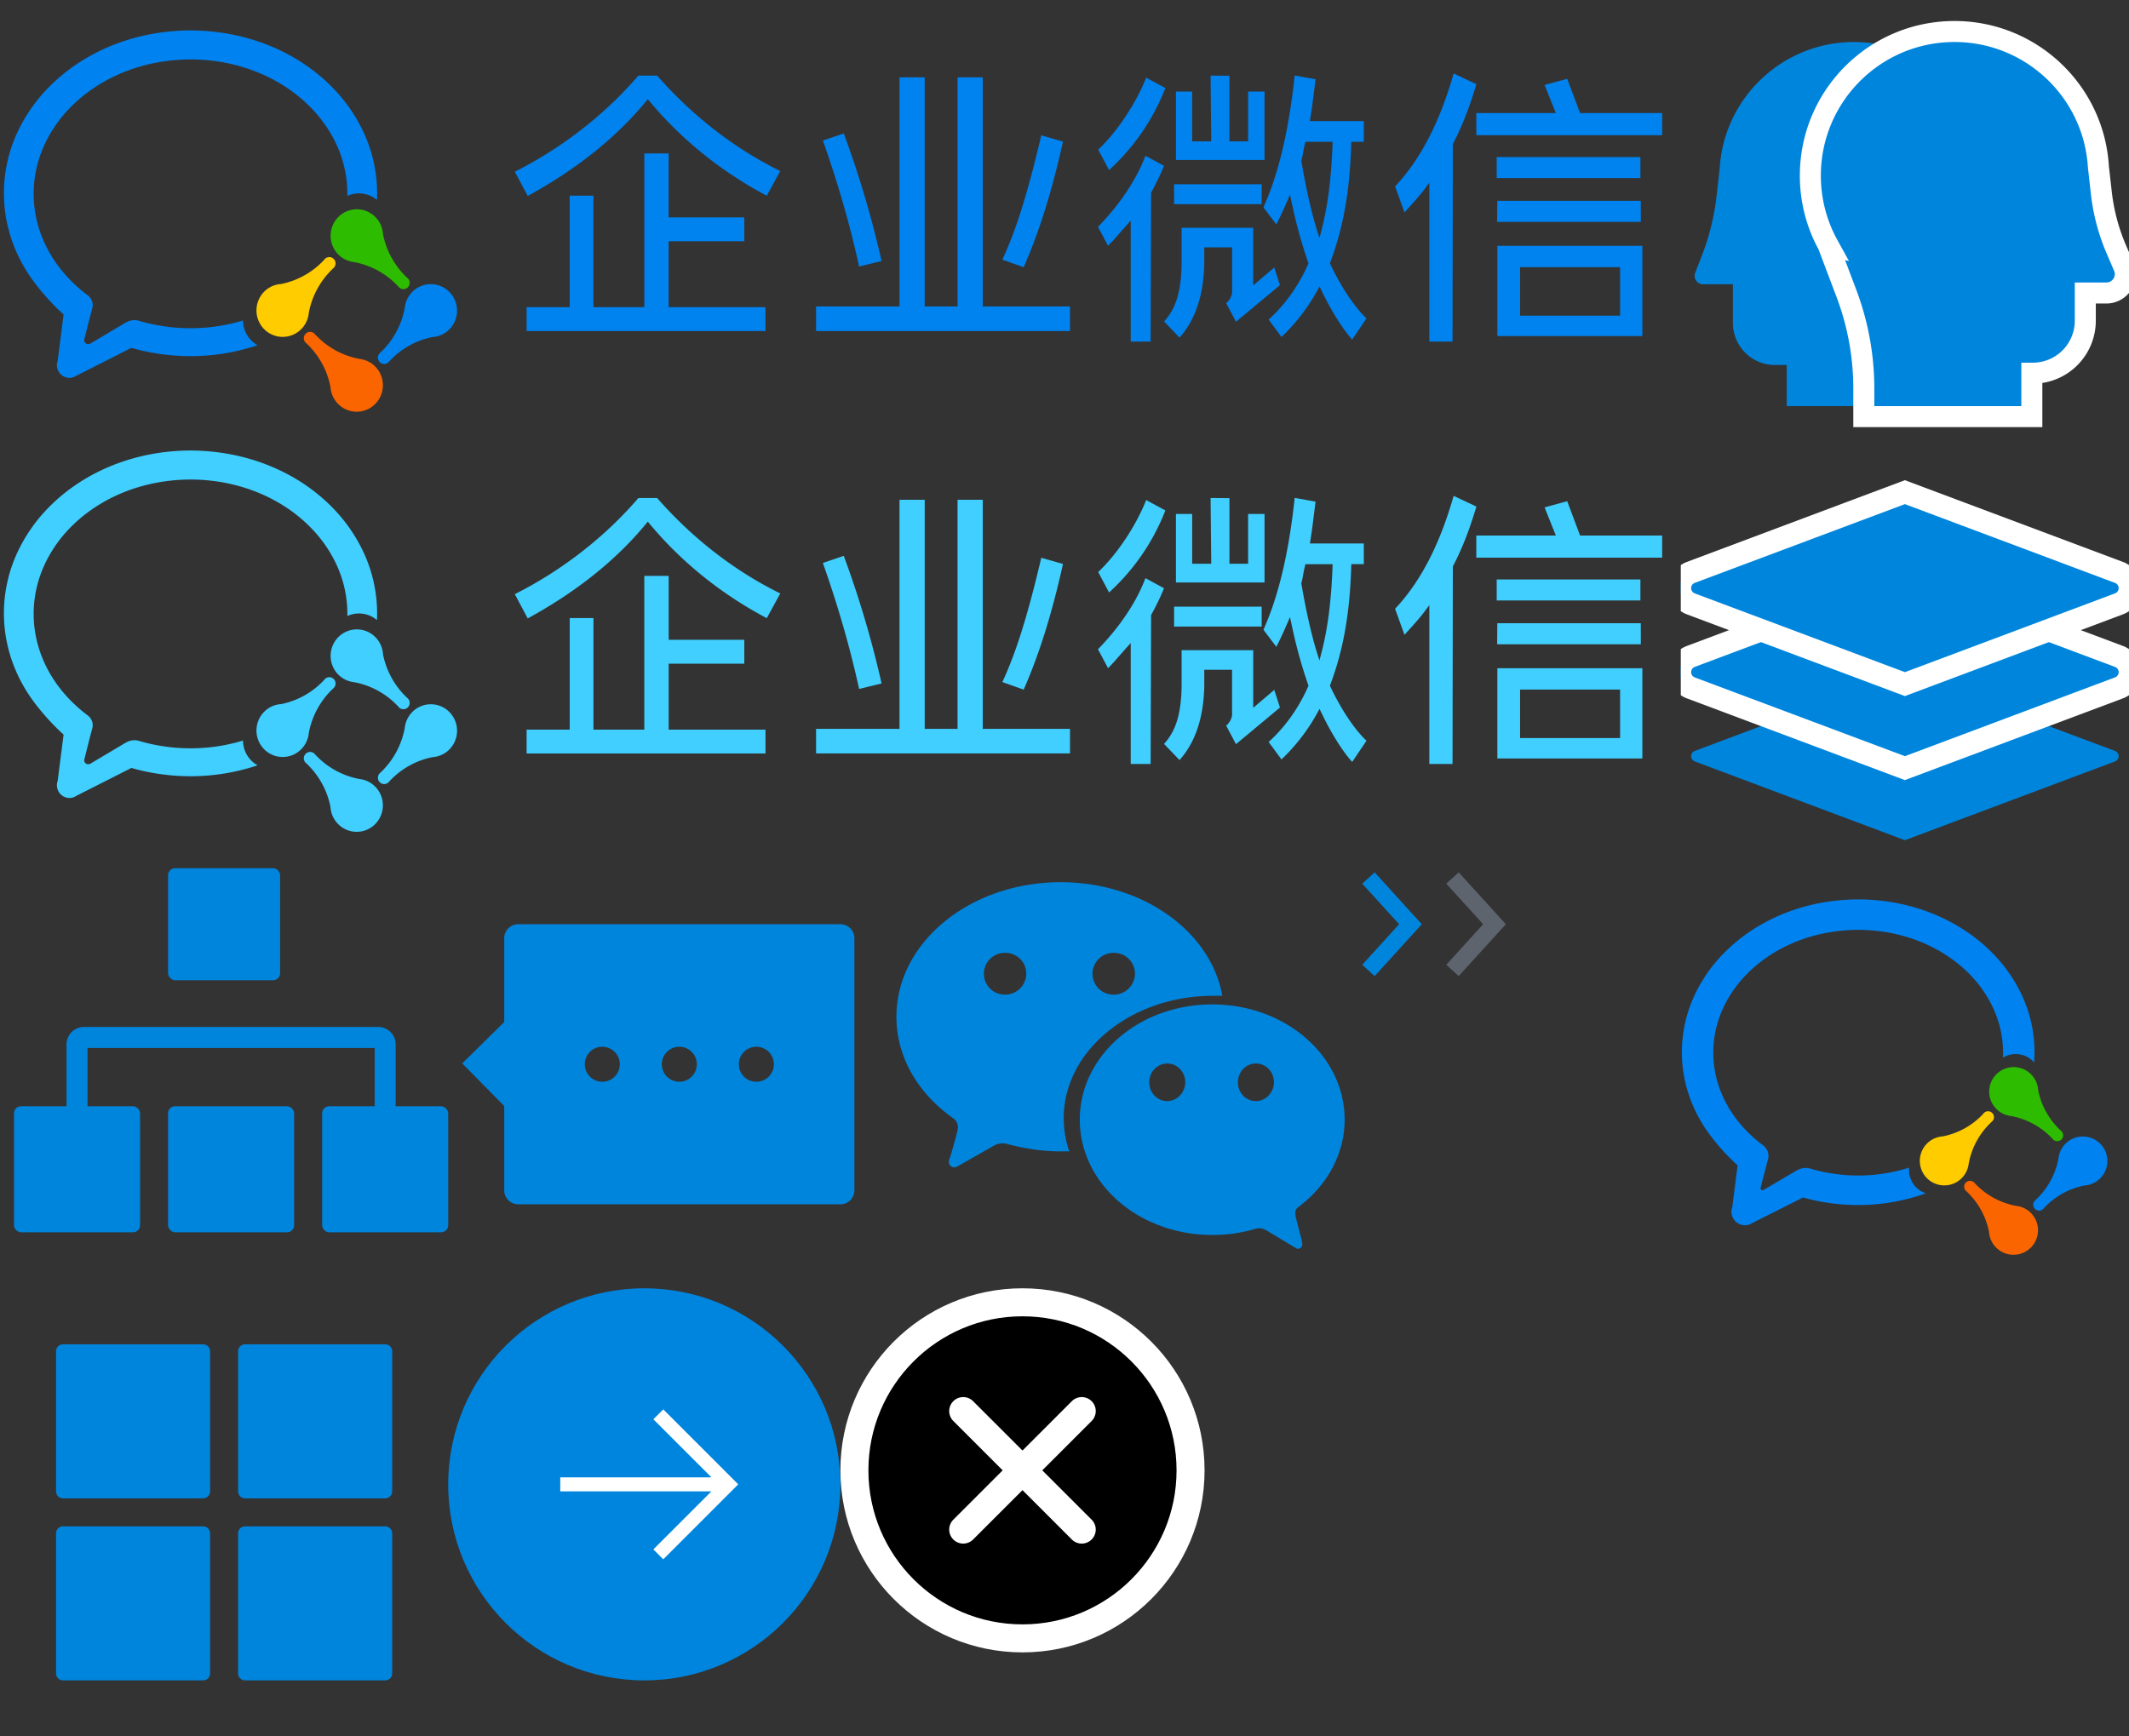 <svg width="152" height="124" viewBox="0 0 152 124" xmlns="http://www.w3.org/2000/svg" xmlns:xlink="http://www.w3.org/1999/xlink"><rect x="0" y="0" width="152" height="124" fill="#333333" stroke="none"/><svg width="6" height="12" viewBox="0 0 6 12" x="102" y="60" xmlns="http://www.w3.org/2000/svg"><path stroke="#5D646E" stroke-width="1.2" d="M1.7 2.7l3 3.3-3 3.3" fill="none"/></svg><svg width="6" height="12" viewBox="0 0 6 12" x="96" y="60" xmlns="http://www.w3.org/2000/svg"><path stroke="#0085DD" stroke-width="1.2" d="M1.7 2.7l3 3.3-3 3.3" fill="none"/></svg><svg width="120" height="30" viewBox="0 0 120 30" xmlns="http://www.w3.org/2000/svg"><defs><path d="M.445.694a.453.453 0 0 0 .062.69 5.807 5.807 0 0 1 1.71 3.105 2.01 2.01 0 0 0 .063.382 1.9 1.9 0 0 0 .482.837 1.86 1.86 0 0 0 2.648 0c.73-.74.73-1.935 0-2.673a1.853 1.853 0 0 0-1.015-.528c-.037-.008-.075-.01-.113-.018A5.716 5.716 0 0 1 1.26.882C1.196.82 1.138.76 1.08.693a.44.44 0 0 0-.634 0z" id="a"/><path d="M2.48 1.447a1.892 1.892 0 0 0-.538 1.14A5.83 5.83 0 0 1 .158 5.82a.455.455 0 0 0 0 .64.444.444 0 0 0 .598.03c.012-.01.025-.02.035-.03a.465.465 0 0 0 .054-.063A5.728 5.728 0 0 1 3.918 4.67a1.828 1.828 0 0 0 .38-.064c.304-.083.59-.244.83-.486a1.902 1.902 0 0 0 0-2.673 1.86 1.86 0 0 0-2.65 0z" id="b"/><path d="M.916.78a1.903 1.903 0 0 0 0 2.674 1.87 1.87 0 0 0 1.015.526c.04.006.077.012.115.016a5.734 5.734 0 0 1 3.204 1.8.446.446 0 0 0 .632 0 .456.456 0 0 0-.06-.69c-.045-.043-.09-.084-.13-.127A5.83 5.83 0 0 1 4.107 2a1.495 1.495 0 0 0-.02-.183A1.89 1.89 0 0 0 3.564.78a1.86 1.86 0 0 0-2.65 0z" id="c"/><path d="M5.57.934c-.012.01-.025.02-.035.03a.564.564 0 0 0-.053.065l-.124.13a5.733 5.733 0 0 1-2.95 1.595 1.856 1.856 0 0 0-1.21.55 1.902 1.902 0 0 0 0 2.672 1.86 1.86 0 0 0 2.648 0c.258-.26.424-.577.5-.91.01-.038.016-.076.023-.114l.013-.115a5.828 5.828 0 0 1 1.784-3.235.454.454 0 0 0 0-.64.45.45 0 0 0-.6-.03z" id="d"/></defs><g fill="none" fill-rule="evenodd"><path d="M36.755 12.264c3.378-1.705 6.424-4.075 8.823-6.866h1.34c2.513 2.872 5.547 5.225 8.79 6.814l-.965 1.767c-3.258-1.733-6.068-3.994-8.352-6.726l-.142-.17-.14.17c-2.13 2.582-4.968 4.85-8.433 6.74l-.92-1.73zm.842 11.376v-1.703h3.078V13.97h1.694v7.967H46v-10.98h1.74v4.567h5.4v1.704h-5.4v4.71h6.912v1.702H37.597zM58.75 10.035c1.094 3.106 1.942 6.053 2.587 8.998l1.604-.392a72.12 72.12 0 0 0-2.7-9.112l-1.49.508zm12.813 8.507l1.522.54c1.098-2.48 2.017-5.42 2.808-8.973l-1.55-.445c-.962 4.097-1.802 6.78-2.78 8.876zm-13.3 5.098h18.13v-1.757h-6.228V5.523h-1.8v16.36H66.02V5.523h-1.8v16.36h-5.956v1.757zm25.693-12.212h6.326v-4.89H89.11v3.555h-1.335V5.408l-1.345-.01.046 4.695h-1.36V6.538h-1.16v4.89zm-5.55-.742l.776 1.46a15.533 15.533 0 0 0 4.02-5.86l-1.37-.74c-.743 1.865-2.064 3.847-3.425 5.14zM94.2 17l-.193-.624c-.385-1.24-.773-2.965-1.093-4.856l-.008-.04.012-.04c.063-.235.093-.404.125-.583.03-.17.062-.35.124-.594l.034-.14h1.94l-.005.192c-.09 2.416-.34 4.395-.77 6.053L94.2 17zm-11.092 5.957l1.104 1.154c1.136-1.266 1.73-3.055 1.767-5.32v-1.125h1.984v3.26a1.21 1.21 0 0 1-.42.726l.7 1.327 3.14-2.616-.406-1.26-1.504 1.28v-4.116h-5.112v2.53c-.023 1.98-.4 3.24-1.256 4.164zm-2.383 1.434h1.425l.033-10.63c.398-.73.7-1.36.92-1.92l-1.325-.72c-.63 1.687-1.824 3.478-3.387 5.08l.718 1.35c.287-.284.58-.62.864-.946.15-.17.294-.336.43-.488l.325-.356v8.63zm3.1-9.813h6.252v-1.422h-6.252v1.422zm10.385 5.88l.157.326c.69 1.438 1.49 2.71 2.173 3.462l1.02-1.513c-.847-.796-1.8-2.22-2.576-3.855l-.035-.072.026-.074c.933-2.48 1.394-5.08 1.495-8.426l.007-.18h.892v-1.48h-3.85l.036-.217c.103-.63.197-1.385.287-2.115l.083-.653-1.492-.27c-.38 3.61-1.052 6.595-2 8.88l-.226.54.916 1.215c.227-.435.463-.938.747-1.59l.23-.535.123.57a34.226 34.226 0 0 0 1.172 4.26l.025.07-.03.067c-.664 1.52-1.66 2.915-2.816 3.953l.918 1.244a13.677 13.677 0 0 0 2.543-3.29l.173-.317zm12.647-7.742h10.26v-1.5h-10.26v1.5zm.03 3.127h10.26l-.003-1.504H106.9l-.012 1.505zm1.64 6.696h7.14v-3.46h-7.14v3.46zM106.903 24h10.354v-6.446h-10.354V24zM105.4 9.656h13.27v-1.58h-5.86l-.918-2.448-1.617.44.806 2.008h-5.68v1.58zm-3.353 14.735h1.657l.022-14.106c.65-1.237 1.184-2.6 1.68-4.276l-1.624-.763c-.997 3.495-2.366 6.137-4.18 8.064l.672 1.86.362-.402c.37-.41.753-.835 1.077-1.27l.334-.45V24.39z" fill="#0082EF"/><use fill="#FB6500" xlink:href="#a" transform="translate(21.378 23.14)"/><use fill="#0082EF" xlink:href="#b" transform="translate(26.955 19.4)"/><use fill="#2DBC00" xlink:href="#c" transform="translate(23.237 14.72)"/><use fill="#FC0" xlink:href="#d" transform="translate(17.66 17.528)"/><path d="M13.604 2.172c-.546 0-1.112.032-1.68.094-3.33.366-6.357 1.804-8.522 4.048a11.47 11.47 0 0 0-2.065 2.938 10.325 10.325 0 0 0-1.058 4.55c0 2.03.61 4.034 1.77 5.793.604.918 1.584 2.048 2.437 2.812l.047.042v.062l-.418 3.27c-.012.034-.025.067-.032.1-.008.032-.01.065-.012.098l-.008.06c-.002.014-.004.027-.004.04 0 .018.004.033.006.05l.006.044a.895.895 0 0 0 .886.812.878.878 0 0 0 .443-.122l.073-.042 3.908-1.98.054.014c.778.226 1.593.384 2.49.484a15.084 15.084 0 0 0 6.465-.686 2.035 2.035 0 0 1-1.04-1.768c-.736.224-1.49.38-2.244.467a13.232 13.232 0 0 1-2.937.008l-.187-.022-.11-.016a12.597 12.597 0 0 1-1.925-.407 1.17 1.17 0 0 0-.92.097.8.8 0 0 0-.076.038l-2.465 1.467c-.252.147-.476-.012-.476-.242l.37-1.475.195-.74a.866.866 0 0 0-.305-.965 11.008 11.008 0 0 1-1.003-.85 9.906 9.906 0 0 1-1.42-1.695c-.945-1.435-1.444-3.062-1.444-4.707 0-1.278.29-2.52.86-3.69a9.46 9.46 0 0 1 1.702-2.42c1.822-1.888 4.38-3.1 7.204-3.408a12.83 12.83 0 0 1 2.934.006c2.81.324 5.354 1.54 7.16 3.427a9.44 9.44 0 0 1 1.695 2.425 8.367 8.367 0 0 1 .842 3.808c.7-.32 1.522-.21 2.114.29a10.325 10.325 0 0 0-1.03-4.99 11.46 11.46 0 0 0-2.054-2.945c-2.147-2.245-5.156-3.69-8.472-4.07a15.44 15.44 0 0 0-1.756-.103" fill="#0082F0"/></g></svg><svg width="32" height="32" viewBox="0 0 32 32" x="32" y="60" xmlns="http://www.w3.org/2000/svg"><g fill="#0085DD" fill-rule="evenodd"><path d="M5 6h23a1 1 0 0 1 1 1v18a1 1 0 0 1-1 1H5a1 1 0 0 1-1-1V7a1 1 0 0 1 1-1zm6 11.25a1.25 1.25 0 1 0 0-2.5 1.25 1.25 0 0 0 0 2.5zm5.5 0a1.25 1.25 0 1 0 0-2.5 1.25 1.25 0 0 0 0 2.5zm5.5 0a1.25 1.25 0 1 0 0-2.5 1.25 1.25 0 0 0 0 2.5z"/><path d="M5 12l-4 3.94L5 20z"/></g></svg><svg width="32" height="32" viewBox="0 0 32 32" x="64" y="60" xmlns="http://www.w3.org/2000/svg"><g fill="#0085DD" fill-rule="evenodd"><path d="M25.666 18.632c-.714 0-1.285-.596-1.285-1.342 0-.746.573-1.343 1.287-1.343s1.285.597 1.285 1.343c0 .708-.57 1.342-1.284 1.342m-6.333 0c-.714 0-1.285-.596-1.285-1.342 0-.746.57-1.343 1.285-1.343.714 0 1.285.597 1.285 1.343 0 .708-.57 1.342-1.285 1.342m9.398 7.537C30.736 24.66 32 22.42 32 19.96c0-4.558-4.218-8.233-9.455-8.233-5.236 0-9.454 3.675-9.454 8.23 0 4.558 4.22 8.233 9.456 8.233 1.09 0 2.11-.147 3.093-.44.07-.038.175-.038.28-.038.176 0 .35.073.493.147l2.073 1.25c.07.034.106.07.176.07a.322.322 0 0 0 .317-.33c0-.073-.036-.147-.036-.257 0-.037-.28-1.03-.422-1.654-.035-.074-.035-.148-.035-.22a.527.527 0 0 1 .246-.55"/><path d="M15.515 11.033c-.845 0-1.514-.66-1.514-1.494s.67-1.497 1.516-1.497c.845 0 1.514.66 1.514 1.495 0 .8-.67 1.493-1.515 1.493m-7.757 0c-.845 0-1.514-.66-1.514-1.493s.67-1.496 1.514-1.496S9.27 8.7 9.27 9.537c0 .8-.667 1.493-1.51 1.493M11.727 3C5.264 3 0 7.287 0 12.61c0 2.894 1.56 5.502 4.066 7.253a.806.806 0 0 1 .327.643c0 .07-.036.178-.036.25-.182.714-.508 1.893-.545 1.93-.036.106-.072.177-.072.285a.4.4 0 0 0 .4.395c.072 0 .144-.036.217-.072l2.578-1.465c.18-.107.4-.178.617-.178.11 0 .218 0 .327.035 1.196.32 2.503.535 3.81.535h.653a7.31 7.31 0 0 1-.4-2.357c0-4.823 4.793-8.753 10.675-8.753h.653C22.44 6.5 17.574 3 11.728 3"/></g></svg><svg width="32" height="32" viewBox="0 0 32 32" x="120" xmlns="http://www.w3.org/2000/svg"><g fill="#0085DD" fill-rule="evenodd"><path d="M20.77 17.28a9.566 9.566 0 0 0 1.21-4.67A9.61 9.61 0 0 0 12.367 3C7.234 3 3.04 7.027 2.773 12.095H2.77l-.21 1.87a17.18 17.18 0 0 1-1.047 4.266l-.483 1.25a.6.6 0 0 0 .56.818h2.13v2.766a3 3 0 0 0 3 3h.844V29h10.57v-1.093a20 20 0 0 1 1.29-7.064l1.345-3.562z"/><path d="M10.52 17.497a10.248 10.248 0 0 1-1.27-4.955c0-5.684 4.608-10.292 10.292-10.292 5.454 0 9.95 4.253 10.274 9.667l.208 1.852a14.31 14.31 0 0 0 1.078 4.056l.523 1.215a1.35 1.35 0 0 1-1.24 1.885H28.88V22.9a3.75 3.75 0 0 1-3.75 3.75h-.067v3.1H13.067v-1.993c0-2.323-.42-4.626-1.24-6.8l-1.308-3.46z" stroke="#FFF" stroke-width="1.5"/></g></svg><svg width="32" height="32" viewBox="0 0 32 32" y="60" xmlns="http://www.w3.org/2000/svg"><g fill="none" fill-rule="evenodd"><rect fill="#0085DD" x="1" y="19" width="9" height="9" rx=".5"/><rect fill="#0085DD" x="12" y="19" width="9" height="9" rx=".5"/><rect fill="#0085DD" x="12" y="2" width="8" height="8" rx=".5"/><rect fill="#0085DD" x="23" y="19" width="9" height="9" rx=".5"/><path d="M5.5 20.15v-5.564a.5.5 0 0 1 .5-.5h21a.5.5 0 0 1 .5.5v5.596" stroke="#0085DD" stroke-width="1.5"/></g></svg><svg width="32" height="32" viewBox="0 0 32 32" x="120" y="32" xmlns="http://www.w3.org/2000/svg"><g fill="#0085DD" fill-rule="evenodd"><path d="M16 16l15 5.625a.4.4 0 0 1 0 .75L16 28 1 22.375a.4.4 0 0 1 0-.75L16 16z"/><path d="M16 9.146l15.282 5.73a1.2 1.2 0 0 1 0 2.248L16 22.854.718 17.124a1.2 1.2 0 0 1 0-2.248L16 9.146z" stroke="#FFF" stroke-width="1.6"/><path d="M16 3.146l15.282 5.73a1.2 1.2 0 0 1 0 2.248L16 16.854.718 11.124a1.2 1.2 0 0 1 0-2.248L16 3.146z" stroke="#FFF" stroke-width="1.6"/></g></svg><svg width="32" height="32" viewBox="0 0 32 32" y="92" xmlns="http://www.w3.org/2000/svg"><path d="M4.5 4h10a.5.5 0 0 1 .5.5v10a.5.5 0 0 1-.5.5h-10a.5.5 0 0 1-.5-.5v-10a.5.5 0 0 1 .5-.5zm13 0h10a.5.5 0 0 1 .5.5v10a.5.5 0 0 1-.5.5h-10a.5.5 0 0 1-.5-.5v-10a.5.5 0 0 1 .5-.5zm0 13h10a.5.5 0 0 1 .5.5v10a.5.5 0 0 1-.5.5h-10a.5.5 0 0 1-.5-.5v-10a.5.5 0 0 1 .5-.5zm-13 0h10a.5.5 0 0 1 .5.5v10a.5.5 0 0 1-.5.5h-10a.5.5 0 0 1-.5-.5v-10a.5.5 0 0 1 .5-.5z" fill="#0085DD" fill-rule="evenodd"/></svg><svg width="120" height="30" viewBox="0 0 120 30" y="30" xmlns="http://www.w3.org/2000/svg"><defs><path d="M.445.694a.453.453 0 0 0 .062.69 5.807 5.807 0 0 1 1.71 3.105 2.01 2.01 0 0 0 .063.382 1.9 1.9 0 0 0 .482.837 1.86 1.86 0 0 0 2.648 0c.73-.74.73-1.935 0-2.673a1.853 1.853 0 0 0-1.015-.528c-.037-.008-.075-.01-.113-.018A5.716 5.716 0 0 1 1.26.882C1.196.82 1.138.76 1.08.693a.44.44 0 0 0-.634 0z" id="e"/><path d="M2.48 1.447a1.892 1.892 0 0 0-.538 1.14A5.83 5.83 0 0 1 .158 5.82a.455.455 0 0 0 0 .64.444.444 0 0 0 .598.03c.012-.01.025-.02.035-.03a.465.465 0 0 0 .054-.063A5.728 5.728 0 0 1 3.918 4.67a1.828 1.828 0 0 0 .38-.064c.304-.083.59-.244.83-.486a1.902 1.902 0 0 0 0-2.673 1.86 1.86 0 0 0-2.65 0z" id="f"/><path d="M.916.78a1.903 1.903 0 0 0 0 2.674 1.87 1.87 0 0 0 1.015.526c.04.006.077.012.115.016a5.734 5.734 0 0 1 3.204 1.8.446.446 0 0 0 .632 0 .456.456 0 0 0-.06-.69c-.045-.043-.09-.084-.13-.127A5.83 5.83 0 0 1 4.107 2a1.495 1.495 0 0 0-.02-.183A1.89 1.89 0 0 0 3.564.78a1.86 1.86 0 0 0-2.65 0z" id="g"/><path d="M5.57.934c-.012.01-.025.02-.035.03a.564.564 0 0 0-.053.065l-.124.13a5.733 5.733 0 0 1-2.95 1.595 1.856 1.856 0 0 0-1.21.55 1.902 1.902 0 0 0 0 2.672 1.86 1.86 0 0 0 2.648 0c.258-.26.424-.577.5-.91.01-.038.016-.076.023-.114l.013-.115a5.828 5.828 0 0 1 1.784-3.235.454.454 0 0 0 0-.64.45.45 0 0 0-.6-.03z" id="h"/></defs><g fill="#40CFFF" fill-rule="evenodd"><path d="M36.755 12.43c3.378-1.704 6.424-4.074 8.823-6.865h1.34c2.513 2.872 5.547 5.225 8.79 6.813l-.965 1.767c-3.258-1.73-6.068-3.99-8.352-6.723l-.142-.17-.14.17c-2.13 2.582-4.968 4.85-8.433 6.74l-.92-1.73zm.842 11.376v-1.702h3.078v-7.967h1.694v7.967H46v-10.98h1.74v4.567h5.4v1.705h-5.4v4.71h6.912v1.702H37.597zM58.75 10.202c1.094 3.105 1.942 6.053 2.587 8.998l1.604-.392a72.12 72.12 0 0 0-2.7-9.114l-1.49.508zm12.813 8.507l1.522.537c1.098-2.48 2.017-5.42 2.808-8.973l-1.55-.442c-.962 4.096-1.802 6.778-2.78 8.876zm-13.3 5.095h18.13V22.05h-6.228V5.69h-1.8v16.36H66.02V5.69h-1.8v16.36h-5.956v1.757zm25.693-12.21h6.326v-4.89H89.11v3.553h-1.335V5.573l-1.345-.01.046 4.695h-1.36V6.703h-1.16v4.89zm-5.55-.744l.776 1.46a15.533 15.533 0 0 0 4.02-5.86l-1.37-.74c-.743 1.866-2.064 3.848-3.425 5.14zM94.2 17.168l-.193-.624c-.385-1.242-.773-2.966-1.093-4.856l-.008-.04.012-.04c.063-.235.093-.405.125-.583.03-.172.062-.35.124-.595l.034-.14h1.94l-.005.19c-.09 2.416-.34 4.396-.77 6.053l-.164.633zm-11.092 5.957l1.104 1.153c1.136-1.267 1.73-3.057 1.767-5.322V17.83h1.984v3.26a1.21 1.21 0 0 1-.42.727l.7 1.326 3.14-2.616-.406-1.26-1.504 1.28V16.43h-5.112v2.528c-.023 1.98-.4 3.24-1.256 4.166zm-2.383 1.434h1.425l.033-10.634c.398-.73.7-1.36.92-1.92l-1.325-.718c-.63 1.687-1.824 3.478-3.387 5.078l.718 1.35c.287-.282.58-.62.864-.945.15-.17.294-.338.43-.49l.325-.356v8.633zm3.1-9.815h6.252V13.32h-6.252v1.423zm10.385 5.88l.157.326c.69 1.436 1.49 2.71 2.173 3.46l1.02-1.513c-.847-.797-1.8-2.22-2.576-3.856l-.035-.07.026-.075c.933-2.48 1.394-5.08 1.495-8.426l.007-.183h.892V8.81h-3.85l.036-.217c.103-.63.197-1.384.287-2.114l.083-.657-1.492-.268c-.38 3.61-1.052 6.595-2 8.878l-.226.543.916 1.214c.227-.433.463-.936.747-1.59l.23-.533.123.57a34.226 34.226 0 0 0 1.172 4.26l.025.07-.03.07c-.664 1.516-1.66 2.913-2.816 3.95l.918 1.245a13.677 13.677 0 0 0 2.543-3.29l.173-.318zm12.647-7.743h10.26v-1.5h-10.26v1.5zm.03 3.128h10.26l-.003-1.505H106.9l-.012 1.505zm1.64 6.695h7.14v-3.46h-7.14v3.46zm-1.624 1.46h10.354V17.72h-10.354v6.445zM105.4 9.823h13.27v-1.58h-5.86l-.918-2.45-1.617.44.806 2.01h-5.68v1.58zm-3.353 14.736h1.657l.022-14.11c.65-1.237 1.184-2.6 1.68-4.275l-1.624-.763c-.997 3.496-2.366 6.137-4.18 8.064l.672 1.863c.118-.135.24-.27.362-.404.37-.41.753-.836 1.077-1.27l.334-.45V24.56z"/><use xlink:href="#e" transform="translate(21.378 23.14)"/><use xlink:href="#f" transform="translate(26.955 19.4)"/><use xlink:href="#g" transform="translate(23.237 14.72)"/><use xlink:href="#h" transform="translate(17.66 17.528)"/><path d="M13.604 2.172c-.546 0-1.112.032-1.68.094-3.33.366-6.357 1.804-8.522 4.048a11.47 11.47 0 0 0-2.065 2.938 10.325 10.325 0 0 0-1.058 4.55c0 2.03.61 4.034 1.77 5.793.604.918 1.584 2.048 2.437 2.812l.047.042v.062l-.418 3.27c-.012.034-.025.067-.032.1-.008.032-.01.065-.012.098l-.008.06c-.002.014-.004.027-.004.04 0 .018.004.033.006.05l.006.044a.895.895 0 0 0 .886.812.878.878 0 0 0 .443-.122l.073-.042 3.908-1.98.054.014c.778.226 1.593.384 2.49.484a15.084 15.084 0 0 0 6.465-.686 2.035 2.035 0 0 1-1.04-1.768c-.736.224-1.49.38-2.244.467a13.232 13.232 0 0 1-2.937.008l-.187-.022-.11-.016a12.597 12.597 0 0 1-1.925-.407 1.17 1.17 0 0 0-.92.097.8.8 0 0 0-.076.038l-2.465 1.467c-.252.147-.476-.012-.476-.242l.37-1.475.195-.74a.866.866 0 0 0-.305-.965 11.008 11.008 0 0 1-1.003-.85 9.906 9.906 0 0 1-1.42-1.695c-.945-1.435-1.444-3.062-1.444-4.707 0-1.278.29-2.52.86-3.69a9.46 9.46 0 0 1 1.702-2.42c1.822-1.888 4.38-3.1 7.204-3.408a12.83 12.83 0 0 1 2.934.006c2.81.324 5.354 1.54 7.16 3.427a9.44 9.44 0 0 1 1.695 2.425 8.367 8.367 0 0 1 .842 3.808c.7-.32 1.522-.21 2.114.29a10.325 10.325 0 0 0-1.03-4.99 11.46 11.46 0 0 0-2.054-2.945c-2.147-2.245-5.156-3.69-8.472-4.07a15.44 15.44 0 0 0-1.756-.103"/></g></svg><svg width="31" height="26" viewBox="0 0 31 26" x="120" y="64" xmlns="http://www.w3.org/2000/svg"><g fill="none" fill-rule="evenodd"><path fill="#0082F0" d="M24.27 6.9a10.746 10.746 0 0 0-1.945-2.764C20.295 2.034 17.453.68 14.322.323a14.773 14.773 0 0 0-1.656-.096c-.51 0-1.044.03-1.585.09-3.142.34-6 1.69-8.045 3.79a10.757 10.757 0 0 0-1.955 2.76 9.634 9.634 0 0 0-1.004 4.276c0 1.91.58 3.79 1.678 5.442.556.837 1.465 1.89 2.302 2.634l-.378 2.975c-.015.04-.03.08-.04.123-.01.04-.012.08-.016.12-.002.03-.01.06-.01.09 0 .033.008.065.01.098.05.49.458.872.96.872.175 0 .337-.05.478-.13l.014-.01c.02-.01.042-.022.062-.035l.903-.454 2.69-1.353a13.93 13.93 0 0 0 2.35.453 14.54 14.54 0 0 0 3.24-.01 14.092 14.092 0 0 0 3.174-.742 1.752 1.752 0 0 1-1.192-1.832c-.72.23-1.472.393-2.25.482a12.172 12.172 0 0 1-2.716.008c-.09-.01-.182-.025-.274-.037a11.976 11.976 0 0 1-1.78-.375 1.217 1.217 0 0 0-.37-.057c-.2 0-.392.052-.588.153-.026.015-.05.026-.076.04l-2.21 1.304-.097.057c-.047.03-.075.04-.1.04a.15.15 0 0 1-.146-.152l.085-.345.096-.375.162-.614.178-.686a.93.93 0 0 0-.334-1.033 9.906 9.906 0 0 1-.923-.777c-.5-.475-.94-.994-1.31-1.55-.87-1.308-1.328-2.792-1.328-4.293 0-1.164.266-2.297.79-3.366a8.633 8.633 0 0 1 1.57-2.21c1.68-1.728 4.044-2.837 6.655-3.12.454-.05.9-.075 1.328-.075.45 0 .916.027 1.388.08 2.6.296 4.95 1.41 6.617 3.138a8.618 8.618 0 0 1 1.56 2.215 7.584 7.584 0 0 1 .78 3.337c0 .12-.008.24-.014.36a1.746 1.746 0 0 1 2.15.25c.03.03.053.063.08.094.02-.246.03-.49.03-.74a9.634 9.634 0 0 0-.986-4.24"/><path fill="#FB6500" d="M24.15 22.148a1.7 1.7 0 0 0-.21-.035 5.377 5.377 0 0 1-2.997-1.67.418.418 0 1 0-.534.64l.12.12a5.39 5.39 0 0 1 1.477 2.76 1.715 1.715 0 0 0 .06.356 1.75 1.75 0 0 0 2.925.775 1.754 1.754 0 0 0-.844-2.948"/><path fill="#0082F0" d="M29.944 17.673a1.75 1.75 0 0 0-2.98 1.056 5.388 5.388 0 0 1-1.667 2.997.42.42 0 1 0 .64.534l.118-.12a5.376 5.376 0 0 1 2.758-1.48 1.71 1.71 0 0 0 .355-.06 1.754 1.754 0 0 0 .776-2.93"/><path fill="#2DBC00" d="M22.53 12.717a1.754 1.754 0 0 0 1.054 2.982 5.376 5.376 0 0 1 2.996 1.67.42.42 0 1 0 .534-.643 5.39 5.39 0 0 1-1.6-2.88 1.625 1.625 0 0 0-.058-.354 1.75 1.75 0 0 0-2.926-.777"/><path fill="#FC0" d="M20.543 19.19l.015-.106a5.393 5.393 0 0 1 1.668-3 .42.42 0 1 0-.64-.534 5.375 5.375 0 0 1-2.876 1.6 1.73 1.73 0 0 0-.355.06 1.754 1.754 0 0 0-.776 2.93 1.75 1.75 0 0 0 2.962-.95"/></g></svg><svg width="26" height="26" viewBox="0 0 26 26" x="60" y="92" xmlns="http://www.w3.org/2000/svg"><g fill="none" fill-rule="evenodd"><circle cx="13" cy="13" r="12" fill="#000" stroke="#FFF" stroke-width="2"/><path fill="#FFF" d="M14.414 13l3.536 3.536a1 1 0 0 1-1.414 1.414L13 14.414 9.464 17.95a1 1 0 0 1-1.414-1.414L11.586 13 8.05 9.464A1 1 0 0 1 9.464 8.05L13 11.586l3.536-3.536a1 1 0 0 1 1.414 1.414L14.414 13z"/></g></svg><svg width="28" height="28" viewBox="0 0 28 28" x="32" y="92" xmlns="http://www.w3.org/2000/svg"><g fill="none" fill-rule="evenodd"><circle fill="#0085DE" cx="14" cy="14" r="14"/><path d="M8 14h12m-5-5l5 5-5 5" stroke="#FFF"/></g></svg></svg>